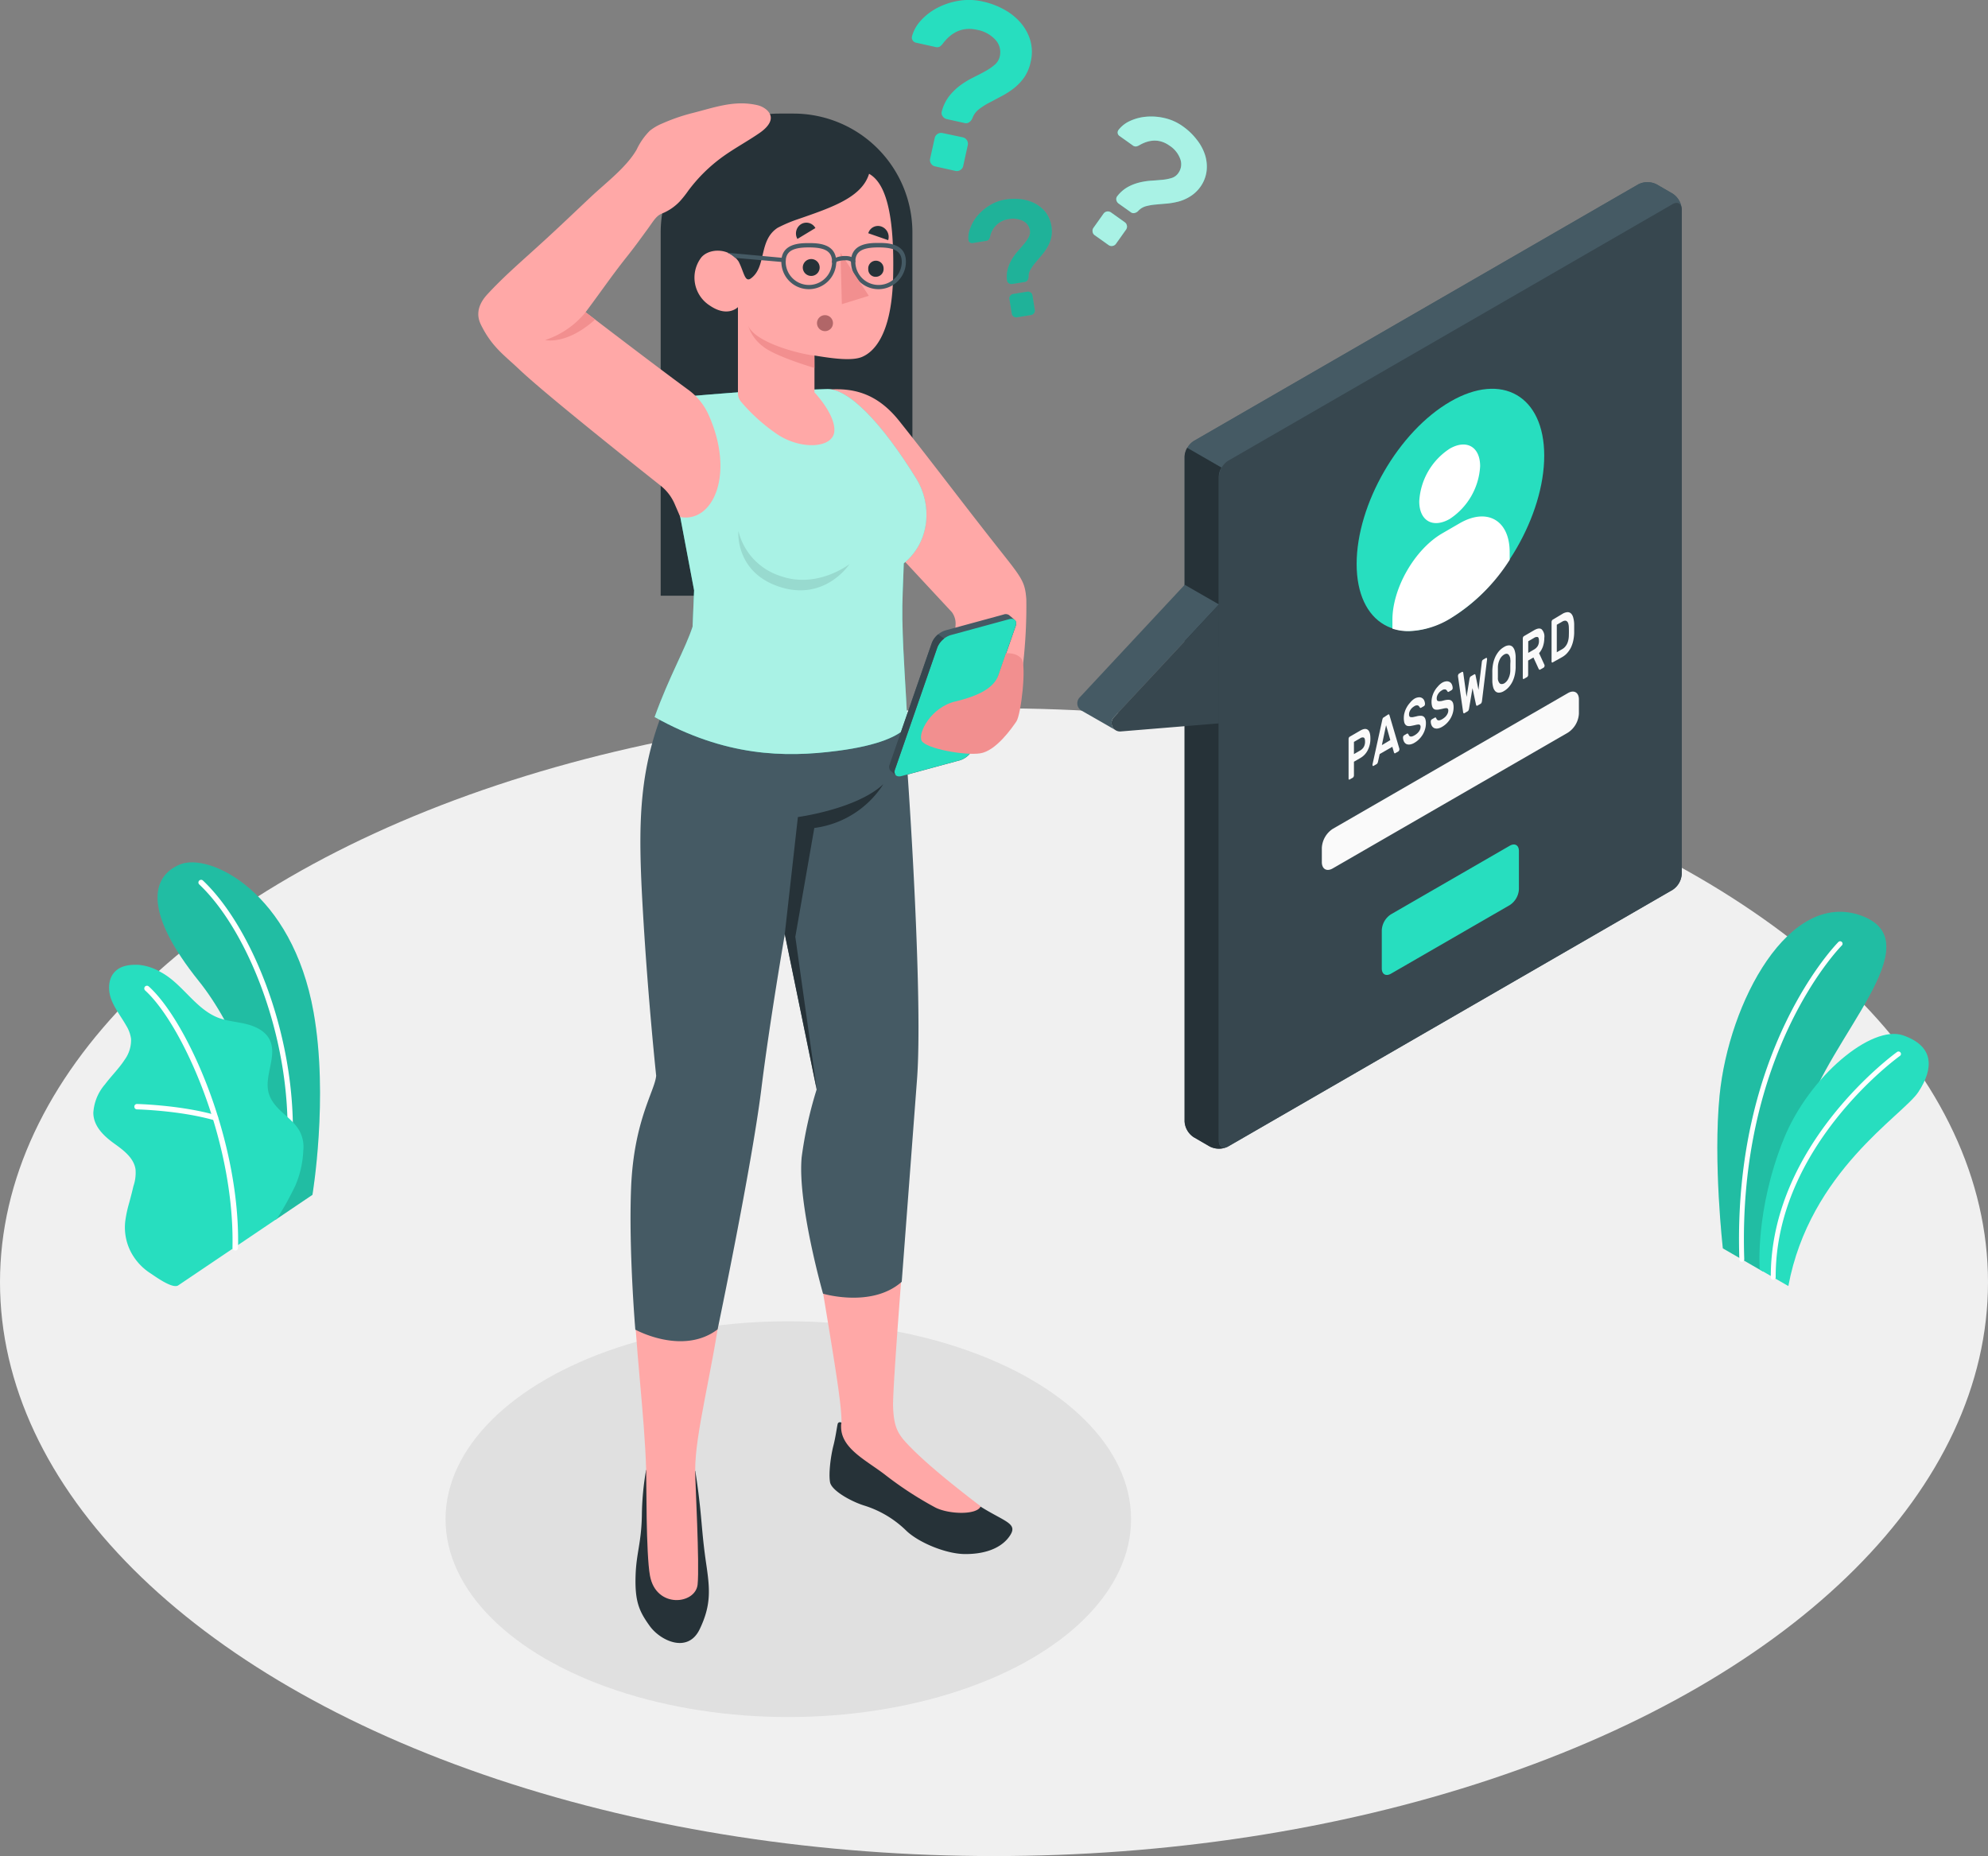 <svg xmlns="http://www.w3.org/2000/svg" viewBox="0 0 471.18 439.91"><rect x="0" y="0" width="471.18" height="439.91" fill="#808080" stroke="none"/><defs><style>.cls-1{fill:#f0f0f0}.cls-2{fill:#e0e0e0}.cls-3{fill:#27debf}.cls-4,.cls-6{opacity:.15}.cls-14,.cls-5{fill:#fff}.cls-7{fill:#455a64}.cls-8{fill:#263238}.cls-9{fill:#37474f}.cls-10{fill:#fafafa}.cls-11{opacity:.2}.cls-12,.cls-14{opacity:.6}.cls-13{fill:#ffa8a7}.cls-15{opacity:.1}.cls-16{fill:#b16668}.cls-17{fill:#f28f8f}</style></defs><title>Asset 1</title><g id="Layer_2" data-name="Layer 2"><g id="Floor"><ellipse id="Floor-2" cx="235.59" cy="303.89" class="cls-1" data-name="Floor" rx="235.59" ry="136.02"/></g><g id="Shadow"><ellipse id="Shadow-2" cx="186.84" cy="360.06" class="cls-2" data-name="Shadow" rx="81.24" ry="46.9"/></g><g id="Plants"><g id="Plants-2" data-name="Plants"><path d="M417.87,301.38l-9.53-5.5s-2.33-20.4-.78-36.2c2.18-22.2,16.52-48.92,33.62-42.64s-7.84,28.88-13.39,47.72S417.87,301.38,417.87,301.38Z" class="cls-3"/><path d="M417.87,301.38l-9.53-5.5s-2.33-20.4-.78-36.2c2.18-22.2,16.52-48.92,33.62-42.64s-7.84,28.88-13.39,47.72S417.87,301.38,417.87,301.38Z" class="cls-4"/><path d="M412.86,299.07h0a.58.58,0,0,0,.55-.6c-1.67-49.33,22.89-74.15,23.13-74.39a.58.58,0,0,0,0-.82.57.57,0,0,0-.81,0c-.26.25-25.17,25.42-23.48,75.25A.58.58,0,0,0,412.86,299.07Z" class="cls-5"/><path d="M423.86,304.81l-6.78-3.91s-1.16-14,5.71-31c6-14.8,20.8-27.09,28.26-24.51s7.27,7.87,3.63,13.42S428.93,277.57,423.86,304.81Z" class="cls-3"/><path d="M420.28,303.33h0a.59.59,0,0,0,.58-.58c-.14-31.2,29.15-52.28,29.45-52.49a.56.56,0,0,0,.13-.8.58.58,0,0,0-.8-.14c-.3.22-30.07,21.65-29.94,53.43A.58.58,0,0,0,420.28,303.33Z" class="cls-5"/></g><g id="Plants-3" data-name="Plants"><path d="M65.25,289.13l8.8-5.94s3.87-23.05.27-43.29c-5.06-28.46-24.69-37.93-31.69-35s-8.5,11.47,4.57,27.72C54.91,242.24,65,262.63,65.25,289.13Z" class="cls-3"/><g class="cls-6"><path d="M65.25,289.13l8.8-5.94s3.87-23.05.27-43.29c-5.06-28.46-24.69-37.93-31.69-35s-8.5,11.47,4.57,27.72C54.91,242.24,65,262.63,65.25,289.13Z"/></g><path d="M68.27,277.73h-.09a.64.64,0,0,1-.56-.71c3.18-26.79-8.13-55.87-20.44-67.44a.64.64,0,0,1,.88-.92c12.53,11.78,24,41.32,20.83,68.51A.65.65,0,0,1,68.27,277.73Z" class="cls-5"/><path d="M42.21,304.67c-1.4.84-5.48-2.19-6.61-2.92A13.44,13.44,0,0,1,31,296.69a12.64,12.64,0,0,1-1.27-7.56,29.89,29.89,0,0,1,.89-4.05c.35-1.31.7-2.62,1-3.94a9.75,9.75,0,0,0,.5-4c-.39-2.67-2.8-4.5-5-6.07-2.42-1.74-4.95-4.06-5-7.28A11.32,11.32,0,0,1,24.89,257c1.5-2,3.3-3.74,4.65-5.82a7.93,7.93,0,0,0,1.52-5,8.2,8.2,0,0,0-1.15-3.11c-1.18-2.08-2.71-4-3.54-6.21s-.77-5.05,1-6.69c1.41-1.36,3.56-1.58,5.51-1.49a12.63,12.63,0,0,1,5.2,1.71c5.17,2.75,8.21,8.75,13.68,10.84,2.11.8,4.41.94,6.6,1.48s4.45,1.61,5.5,3.61c2.07,3.94-1.54,8.92-.06,13.12,1.32,3.71,5,5.07,7.08,8.4a8,8,0,0,1,1,4.88A23.35,23.35,0,0,1,70,281a73,73,0,0,1-4.37,7.87S42.42,304.54,42.21,304.67Z" class="cls-3"/><path d="M55.73,296.38h0a.64.64,0,0,1-.63-.65c.56-25.32-11.9-53-20.72-61a.66.66,0,0,1,0-.91.63.63,0,0,1,.9,0c9,8.1,21.71,36.26,21.14,61.93A.63.63,0,0,1,55.73,296.38Z" class="cls-5"/><path d="M51.06,265.54l-.18,0c-8.18-2.36-18.32-2.6-18.42-2.6a.64.64,0,0,1-.62-.66.61.61,0,0,1,.65-.62c.1,0,10.4.25,18.74,2.66a.62.62,0,0,1,.43.78A.64.64,0,0,1,51.06,265.54Z" class="cls-5"/></g></g><g id="Speech_Bubble" data-name="Speech Bubble"><g id="Speach_Bubble" data-name="Speach Bubble"><path d="M286.75,271.73l-3.79-2.2a4.78,4.78,0,0,1-2.17-3.75V108.27a4.78,4.78,0,0,1,2.16-3.75L388.3,43.69a4.79,4.79,0,0,1,4.33,0l3.79,2.19a4.78,4.78,0,0,1,2.17,3.75V207.15a4.8,4.8,0,0,1-2.16,3.75L291.08,271.73A4.79,4.79,0,0,1,286.75,271.73Z" class="cls-7"/><path d="M398.57,49.28c-.15-1.12-1.06-1.53-2.15-.9L291.08,109.21a4.48,4.48,0,0,0-1.53,1.61l-8.13-4.69a4.43,4.43,0,0,1,1.53-1.62L388.3,43.69a4.79,4.79,0,0,1,4.33,0l3.79,2.19A4.83,4.83,0,0,1,398.57,49.28Z" class="cls-7"/><path d="M290.71,271.9a4.83,4.83,0,0,1-4-.17l-3.8-2.2a4.8,4.8,0,0,1-2.16-3.75V108.26a4.43,4.43,0,0,1,.63-2.13l8.13,4.69a4.37,4.37,0,0,0-.64,2.14V270.48C288.91,271.72,289.69,272.29,290.71,271.9Z" class="cls-8"/><path d="M288.91,113V270.48c0,1.38,1,1.94,2.17,1.25L396.43,210.9a4.8,4.8,0,0,0,2.16-3.75V49.63c0-1.38-1-1.94-2.16-1.25L291.08,109.21A4.78,4.78,0,0,0,288.91,113Z" class="cls-9"/><path d="M264.31,173c-1.36-.81-7.67-4.4-8-4.59a2,2,0,0,1-.43-3.09l24.91-26.72,8.12,4.66L264,170A2,2,0,0,0,264.31,173Z" class="cls-7"/><path d="M288.91,143.27,264,170a2,2,0,0,0,1.63,3.36l23.27-1.91Z" class="cls-9"/><path d="M343.75,95.18C356,88.09,366,93.84,366,108s-10,31.41-22.23,38.5-22.23,1.34-22.23-12.83S331.47,102.27,343.75,95.18Z" class="cls-3"/><path d="M343.6,106.34c4-2.3,7.21-.44,7.21,4.16A16,16,0,0,1,343.6,123c-4,2.29-7.22.43-7.22-4.17A15.93,15.93,0,0,1,343.6,106.34Z" class="cls-5"/><path d="M357.81,130.86c0-7.55-5.31-10.61-11.85-6.84l-4.09,2.37c-6.54,3.77-11.85,13-11.85,20.52V149a12.13,12.13,0,0,0,3.82.59,20.14,20.14,0,0,0,9.91-3,43.81,43.81,0,0,0,14.06-13.9Z" class="cls-5"/><path d="M329.67,216.71l28.16-16.26c1.2-.69,2.17-.13,2.17,1.25v9.07a4.78,4.78,0,0,1-2.17,3.75l-28.16,16.26c-1.2.69-2.17.13-2.17-1.25v-9.07A4.78,4.78,0,0,1,329.67,216.71Z" class="cls-3"/><path d="M315.88,196.45l55.74-32.18c1.43-.83,2.6-.16,2.6,1.5v3.37a5.74,5.74,0,0,1-2.6,4.5l-55.74,32.18c-1.43.83-2.59.16-2.59-1.5V201A5.74,5.74,0,0,1,315.88,196.45Z" class="cls-10"/><path d="M322.4,173.16c.76-.44,1.35-.51,1.77-.2s.63,1,.63,2.06a5.92,5.92,0,0,1-.63,2.79,4.42,4.42,0,0,1-1.77,1.86l-1.5.87v3.23a.76.76,0,0,1-.08.32.46.46,0,0,1-.18.22l-.76.44a.14.14,0,0,1-.18,0,.32.32,0,0,1-.07-.23v-9.36a.77.77,0,0,1,.07-.32.51.51,0,0,1,.18-.22Zm-1.5,5.57,1.45-.84a2.34,2.34,0,0,0,.86-.82,2.48,2.48,0,0,0,.32-1.32c0-.54-.11-.85-.32-.94a1,1,0,0,0-.86.19l-1.45.84Z" class="cls-10"/><path d="M329,169.35c.1-.06.18-.06.23,0a.86.86,0,0,1,.13.3l2.31,7.82v.1a.7.7,0,0,1-.07.31.46.46,0,0,1-.18.22l-.68.39c-.12.08-.21.09-.26,0a.4.4,0,0,1-.1-.18L330,177l-3,1.72-.4,1.84a2.34,2.34,0,0,1-.11.3.56.56,0,0,1-.26.27l-.68.39a.14.14,0,0,1-.18,0,.32.32,0,0,1-.07-.23.37.37,0,0,1,0-.11l2.3-10.48a2.27,2.27,0,0,1,.13-.45A.56.56,0,0,1,328,170Zm.52,6.06-1-3.53-1,4.72Z" class="cls-10"/><path d="M335.16,165.65a2.37,2.37,0,0,1,1.11-.38,1.27,1.27,0,0,1,.8.19,1.22,1.22,0,0,1,.49.58,2.11,2.11,0,0,1,.18.78.66.66,0,0,1-.07.33.48.48,0,0,1-.18.21l-.66.38c-.11.06-.19.08-.24,0a.47.47,0,0,1-.15-.16.73.73,0,0,0-.42-.39,1.13,1.13,0,0,0-.86.23,2.87,2.87,0,0,0-.46.34,2.44,2.44,0,0,0-.39.46,2.53,2.53,0,0,0-.26.52,1.7,1.7,0,0,0-.09.54,1.06,1.06,0,0,0,.09.5.39.39,0,0,0,.3.18,1.64,1.64,0,0,0,.56,0l.87-.19a3.28,3.28,0,0,1,1-.12,1.12,1.12,0,0,1,.67.22,1.19,1.19,0,0,1,.38.59,3.13,3.13,0,0,1,.13,1,4.73,4.73,0,0,1-.19,1.32,5.35,5.35,0,0,1-.53,1.26,5.76,5.76,0,0,1-.86,1.12,5.15,5.15,0,0,1-1.14.89,2.87,2.87,0,0,1-1,.39,1.61,1.61,0,0,1-.86-.07,1.3,1.3,0,0,1-.59-.55,2.24,2.24,0,0,1-.26-1,.71.71,0,0,1,.07-.32.53.53,0,0,1,.19-.22l.65-.38c.11-.06.19-.08.25,0s.1.08.14.17a1.35,1.35,0,0,0,.16.29.53.53,0,0,0,.25.19,1,1,0,0,0,.4,0,2.35,2.35,0,0,0,.6-.26,3.19,3.19,0,0,0,.55-.38,2.68,2.68,0,0,0,.78-1,1.68,1.68,0,0,0,.12-.63.58.58,0,0,0-.13-.44.5.5,0,0,0-.4-.12,3.41,3.41,0,0,0-.67.11c-.26.06-.56.13-.91.19a2.4,2.4,0,0,1-.82.06.89.89,0,0,1-.58-.25,1.28,1.28,0,0,1-.35-.62,4.27,4.27,0,0,1-.11-1.05,4.51,4.51,0,0,1,.19-1.31,5.24,5.24,0,0,1,.52-1.24,5.54,5.54,0,0,1,.78-1.07A4.2,4.2,0,0,1,335.16,165.65Z" class="cls-10"/><path d="M341.73,161.86a2.37,2.37,0,0,1,1.11-.38,1.36,1.36,0,0,1,.8.19,1.26,1.26,0,0,1,.48.58,2.11,2.11,0,0,1,.18.78.55.55,0,0,1-.07.33.48.48,0,0,1-.18.21l-.66.38c-.1.06-.18.08-.24,0a.38.38,0,0,1-.14-.16.78.78,0,0,0-.43-.39,1.11,1.11,0,0,0-.85.23,2.55,2.55,0,0,0-.47.34,2.39,2.39,0,0,0-.38.46,2.11,2.11,0,0,0-.26.52,1.71,1.71,0,0,0-.1.54,1.06,1.06,0,0,0,.09.5.39.39,0,0,0,.3.18,1.63,1.63,0,0,0,.56,0c.24,0,.52-.11.87-.19a3.7,3.7,0,0,1,1-.12,1.1,1.1,0,0,1,.67.22,1.28,1.28,0,0,1,.39.59,3.48,3.48,0,0,1,.12,1,4.73,4.73,0,0,1-.19,1.32,5.35,5.35,0,0,1-.53,1.26,5.73,5.73,0,0,1-.86,1.13,5.29,5.29,0,0,1-1.13.88,2.91,2.91,0,0,1-1,.39,1.58,1.58,0,0,1-.85-.07,1.27,1.27,0,0,1-.6-.55,2.12,2.12,0,0,1-.25-1,.52.52,0,0,1,.07-.32.46.46,0,0,1,.18-.22l.66-.38c.1-.06.19-.08.24-.05a.25.25,0,0,1,.14.18,2.54,2.54,0,0,0,.16.28.55.55,0,0,0,.26.19,1,1,0,0,0,.4,0,2.35,2.35,0,0,0,.6-.26,3.56,3.56,0,0,0,.54-.38,2.32,2.32,0,0,0,.46-.48,2.61,2.61,0,0,0,.32-.56,1.68,1.68,0,0,0,.12-.63.58.58,0,0,0-.13-.44.5.5,0,0,0-.4-.12,3.22,3.22,0,0,0-.66.11c-.26.06-.57.13-.91.19a2.46,2.46,0,0,1-.83.06.91.91,0,0,1-.58-.25,1.27,1.27,0,0,1-.34-.62,3.79,3.79,0,0,1-.12-1,4.94,4.94,0,0,1,.19-1.31,5.69,5.69,0,0,1,.52-1.24,5.19,5.19,0,0,1,.79-1.07A4,4,0,0,1,341.73,161.86Z" class="cls-10"/><path d="M349,163.11l-.81,4.79a1.77,1.77,0,0,1-.12.42.51.51,0,0,1-.21.26l-.76.45c-.1.05-.17.05-.22,0a.49.49,0,0,1-.11-.29l-1.21-8.44s0-.08,0-.11a.79.79,0,0,1,.08-.32.51.51,0,0,1,.18-.22l.69-.4a.19.19,0,0,1,.18,0c.06,0,.1.1.12.23l.79,5.69.69-4.27a1.4,1.4,0,0,1,.09-.31.53.53,0,0,1,.24-.3l.77-.45q.17-.09.24,0a.5.5,0,0,1,.09.2l.7,3.47.79-6.6a1,1,0,0,1,.11-.37.66.66,0,0,1,.18-.19l.69-.4a.14.14,0,0,1,.18,0,.29.29,0,0,1,.08.23.57.57,0,0,1,0,.12l-1.2,9.83a1.72,1.72,0,0,1-.11.42.58.58,0,0,1-.22.26l-.77.44c-.09.06-.16,0-.21,0a1.41,1.41,0,0,1-.12-.29Z" class="cls-10"/><path d="M353.7,158.87a10.32,10.32,0,0,1,.2-1.65,7.73,7.73,0,0,1,.51-1.54,6.39,6.39,0,0,1,.85-1.33,4.52,4.52,0,0,1,1.21-1,2.27,2.27,0,0,1,1.19-.39,1.24,1.24,0,0,1,.85.35,2.32,2.32,0,0,1,.51.95,5.74,5.74,0,0,1,.21,1.41c0,.19,0,.39,0,.61s0,.44,0,.68,0,.47,0,.69,0,.43,0,.62a10.07,10.07,0,0,1-.2,1.64,7.52,7.52,0,0,1-.51,1.54,5.83,5.83,0,0,1-.86,1.33,4.52,4.52,0,0,1-1.19,1,2.38,2.38,0,0,1-1.21.39,1.19,1.19,0,0,1-.85-.34,2.2,2.2,0,0,1-.51-.95,6.38,6.38,0,0,1-.2-1.41c0-.18,0-.38,0-.6s0-.45,0-.69,0-.46,0-.69S353.69,159.06,353.7,158.87Zm4.26-2.39a1.82,1.82,0,0,0-.44-1.36c-.26-.23-.62-.22-1,0a2.67,2.67,0,0,0-1.06,1.18,4.4,4.4,0,0,0-.44,1.87c0,.37,0,.78,0,1.23s0,.85,0,1.21a1.81,1.81,0,0,0,.44,1.36c.26.22.62.21,1.06,0a2.68,2.68,0,0,0,1-1.17,4.32,4.32,0,0,0,.44-1.86c0-.38,0-.79,0-1.24S358,156.84,358,156.48Z" class="cls-10"/><path d="M363.62,149.36c.79-.45,1.38-.52,1.79-.19a2.45,2.45,0,0,1,.61,2,6.41,6.41,0,0,1-.31,2,5,5,0,0,1-.93,1.64l1.3,2.83a.78.78,0,0,1,0,.14.58.58,0,0,1-.06.26.39.39,0,0,1-.14.18l-.8.46c-.13.08-.22.08-.28,0a.68.68,0,0,1-.13-.18l-1.23-2.67-1.25.73v3.37a.74.74,0,0,1-.07.32.59.59,0,0,1-.18.22l-.76.44a.14.14,0,0,1-.18,0,.29.29,0,0,1-.08-.23V151.3A.76.76,0,0,1,361,151a.46.46,0,0,1,.18-.22Zm-1.41,5.38,1.36-.79a2.52,2.52,0,0,0,.86-.79,2.26,2.26,0,0,0,.32-1.28c0-.54-.11-.84-.32-.9a1.18,1.18,0,0,0-.86.22l-1.36.79Z" class="cls-10"/><path d="M370.29,145.51a2.65,2.65,0,0,1,1.21-.42,1.2,1.2,0,0,1,.85.31,2.1,2.1,0,0,1,.53,1,6.36,6.36,0,0,1,.22,1.52c0,.7,0,1.42,0,2.15a10,10,0,0,1-.22,1.77,7.42,7.42,0,0,1-.52,1.57,5.9,5.9,0,0,1-.84,1.28,4.6,4.6,0,0,1-1.18,1L368,157a.14.14,0,0,1-.18,0,.29.29,0,0,1-.08-.23v-9.35a.76.76,0,0,1,.08-.32.46.46,0,0,1,.18-.22Zm1.54,3.11a3.13,3.13,0,0,0-.12-.8,1.09,1.09,0,0,0-.29-.52.65.65,0,0,0-.48-.19,1.42,1.42,0,0,0-.7.24l-1.26.72v6.52l1.31-.75a2.6,2.6,0,0,0,.67-.56,3.19,3.19,0,0,0,.47-.72,4.12,4.12,0,0,0,.28-.86,5,5,0,0,0,.12-.94C371.86,150,371.86,149.32,371.83,148.62Z" class="cls-10"/></g></g><g id="Question_Marks" data-name="Question Marks"><g id="Question_Marks-2" data-name="Question Marks"><path d="M233,.38a18.4,18.4,0,0,1,4.94,1.85,14.19,14.19,0,0,1,3.93,3.12,11.41,11.41,0,0,1,2.32,4.2,10,10,0,0,1,.1,5.09,10.36,10.36,0,0,1-1.55,3.72,12.4,12.4,0,0,1-2.44,2.56,19.45,19.45,0,0,1-2.91,1.87l-2.88,1.53A15.76,15.76,0,0,0,232,25.91,4.72,4.72,0,0,0,230.48,28a2.14,2.14,0,0,1-.73.94,1.28,1.28,0,0,1-1.1.23l-4.24-.94a1.57,1.57,0,0,1-1-.69,1.29,1.29,0,0,1-.19-1.15A10.12,10.12,0,0,1,225,22.74a14.12,14.12,0,0,1,2.61-2.52,20,20,0,0,1,3-1.82c1-.52,2-1,2.87-1.5a12.48,12.48,0,0,0,2.27-1.55,3.61,3.61,0,0,0,1.21-2,4.32,4.32,0,0,0-1-3.88,7.75,7.75,0,0,0-4.44-2.41q-4.74-1.05-8,3.2a3.43,3.43,0,0,1-.78.79,1.48,1.48,0,0,1-1.11.07l-4.51-1a1.24,1.24,0,0,1-.79-.52,1.22,1.22,0,0,1-.17-1,8.94,8.94,0,0,1,2.08-3.72,13.93,13.93,0,0,1,3.89-3,16.81,16.81,0,0,1,5.11-1.7A14.72,14.72,0,0,1,233,.38Zm-4.79,32.17a1.56,1.56,0,0,1,1.17,1.84l-1.08,4.9a1.48,1.48,0,0,1-.68,1,1.46,1.46,0,0,1-1.16.22l-4.8-1.07a1.45,1.45,0,0,1-1-.68,1.47,1.47,0,0,1-.21-1.15l1.09-4.91a1.56,1.56,0,0,1,1.84-1.17Z" class="cls-3"/><path d="M238.31,47.29a12.69,12.69,0,0,1,3.64-.08,10,10,0,0,1,3.32,1,8,8,0,0,1,2.56,2.1,7.59,7.59,0,0,1,1.32,6,8.24,8.24,0,0,1-.91,2.27,12.63,12.63,0,0,1-1.38,1.94l-1.45,1.72a10.86,10.86,0,0,0-1.17,1.65,3.09,3.09,0,0,0-.46,1.71,1.69,1.69,0,0,1-.23.8.94.94,0,0,1-.65.42l-3,.49a1.12,1.12,0,0,1-.81-.19.88.88,0,0,1-.41-.69,6.76,6.76,0,0,1,.2-2.77,9.7,9.7,0,0,1,1-2.29,13.27,13.27,0,0,1,1.44-1.93c.53-.59,1-1.16,1.46-1.7a8.51,8.51,0,0,0,1.06-1.57,2.51,2.51,0,0,0,.27-1.58,3,3,0,0,0-1.65-2.23,5.39,5.39,0,0,0-3.46-.42,5.2,5.2,0,0,0-4.33,4.11,2.26,2.26,0,0,1-.3.71,1.06,1.06,0,0,1-.68.33l-3.16.51a.86.86,0,0,1-.64-.13.82.82,0,0,1-.35-.58A6,6,0,0,1,230,54a9.59,9.59,0,0,1,1.72-2.92,11.76,11.76,0,0,1,2.84-2.4A10.22,10.22,0,0,1,238.31,47.29Zm5.16,21.84a1.06,1.06,0,0,1,.79.19,1,1,0,0,1,.44.69l.56,3.43a1.07,1.07,0,0,1-.88,1.22l-3.35.55a1.07,1.07,0,0,1-.79-.19,1,1,0,0,1-.43-.69l-.56-3.43a1,1,0,0,1,.19-.79,1,1,0,0,1,.69-.43Z" class="cls-3"/><g class="cls-11"><path d="M238.31,47.29a12.69,12.69,0,0,1,3.64-.08,10,10,0,0,1,3.32,1,8,8,0,0,1,2.56,2.1,7.59,7.59,0,0,1,1.32,6,8.24,8.24,0,0,1-.91,2.27,12.63,12.63,0,0,1-1.38,1.94l-1.45,1.72a10.86,10.86,0,0,0-1.17,1.65,3.09,3.09,0,0,0-.46,1.71,1.69,1.69,0,0,1-.23.8.94.94,0,0,1-.65.42l-3,.49a1.12,1.12,0,0,1-.81-.19.88.88,0,0,1-.41-.69,6.76,6.76,0,0,1,.2-2.77,9.7,9.7,0,0,1,1-2.29,13.27,13.27,0,0,1,1.44-1.93c.53-.59,1-1.16,1.46-1.7a8.51,8.51,0,0,0,1.06-1.57,2.51,2.51,0,0,0,.27-1.58,3,3,0,0,0-1.65-2.23,5.39,5.39,0,0,0-3.46-.42,5.2,5.2,0,0,0-4.33,4.11,2.26,2.26,0,0,1-.3.71,1.06,1.06,0,0,1-.68.33l-3.16.51a.86.86,0,0,1-.64-.13.82.82,0,0,1-.35-.58A6,6,0,0,1,230,54a9.59,9.59,0,0,1,1.72-2.92,11.76,11.76,0,0,1,2.84-2.4A10.22,10.22,0,0,1,238.31,47.29Zm5.16,21.84a1.06,1.06,0,0,1,.79.19,1,1,0,0,1,.44.69l.56,3.43a1.07,1.07,0,0,1-.88,1.22l-3.35.55a1.07,1.07,0,0,1-.79-.19,1,1,0,0,1-.43-.69l-.56-3.43a1,1,0,0,1,.19-.79,1,1,0,0,1,.69-.43Z"/></g><path d="M266.58,52.67a1.22,1.22,0,0,1,.51.82,1.2,1.2,0,0,1-.21.94l-2.38,3.35a1.22,1.22,0,0,1-.82.51,1.2,1.2,0,0,1-.94-.21l-3.28-2.33a1.17,1.17,0,0,1-.5-.82,1.2,1.2,0,0,1,.21-.94l2.38-3.35a1.27,1.27,0,0,1,1.76-.3ZM280.43,30a15,15,0,0,1,3.14,3,11.55,11.55,0,0,1,2,3.6,9.21,9.21,0,0,1,.41,3.9,8.15,8.15,0,0,1-1.54,3.87A8.43,8.43,0,0,1,282,46.61a10.15,10.15,0,0,1-2.65,1.15,17.8,17.8,0,0,1-2.78.49c-.94.07-1.83.15-2.66.23a13,13,0,0,0-2.36.41A3.86,3.86,0,0,0,269.77,50a1.7,1.7,0,0,1-.85.48,1,1,0,0,1-.9-.18l-2.9-2.06a1.32,1.32,0,0,1-.53-.83,1.07,1.07,0,0,1,.23-.93,8.31,8.31,0,0,1,2.49-2.16,11.42,11.42,0,0,1,2.76-1.07,16.43,16.43,0,0,1,2.83-.43q1.41-.09,2.64-.21a10.41,10.41,0,0,0,2.21-.44A3,3,0,0,0,279.29,41a3.55,3.55,0,0,0,.47-3.25,6.35,6.35,0,0,0-2.57-3.23q-3.24-2.31-7.07-.15a2.5,2.5,0,0,1-.84.34,1.18,1.18,0,0,1-.86-.29l-3.08-2.19a1,1,0,0,1-.43-.65,1,1,0,0,1,.19-.78,7.09,7.09,0,0,1,2.75-2.14,11.4,11.4,0,0,1,3.88-1,13.9,13.9,0,0,1,4.4.35A12,12,0,0,1,280.43,30Z" class="cls-3"/><g class="cls-12"><path d="M266.58,52.67a1.22,1.22,0,0,1,.51.82,1.2,1.2,0,0,1-.21.94l-2.38,3.35a1.22,1.22,0,0,1-.82.51,1.2,1.2,0,0,1-.94-.21l-3.28-2.33a1.17,1.17,0,0,1-.5-.82,1.2,1.2,0,0,1,.21-.94l2.38-3.35a1.27,1.27,0,0,1,1.76-.3ZM280.43,30a15,15,0,0,1,3.14,3,11.55,11.55,0,0,1,2,3.6,9.21,9.21,0,0,1,.41,3.9,8.15,8.15,0,0,1-1.54,3.87A8.43,8.43,0,0,1,282,46.61a10.15,10.15,0,0,1-2.65,1.15,17.8,17.8,0,0,1-2.78.49c-.94.07-1.83.15-2.66.23a13,13,0,0,0-2.36.41A3.86,3.86,0,0,0,269.77,50a1.7,1.7,0,0,1-.85.48,1,1,0,0,1-.9-.18l-2.9-2.06a1.32,1.32,0,0,1-.53-.83,1.07,1.07,0,0,1,.23-.93,8.31,8.31,0,0,1,2.49-2.16,11.42,11.42,0,0,1,2.76-1.07,16.43,16.43,0,0,1,2.83-.43q1.41-.09,2.64-.21a10.41,10.41,0,0,0,2.21-.44A3,3,0,0,0,279.29,41a3.55,3.55,0,0,0,.47-3.25,6.35,6.35,0,0,0-2.57-3.23q-3.24-2.31-7.07-.15a2.5,2.5,0,0,1-.84.34,1.18,1.18,0,0,1-.86-.29l-3.08-2.19a1,1,0,0,1-.43-.65,1,1,0,0,1,.19-.78,7.09,7.09,0,0,1,2.75-2.14,11.4,11.4,0,0,1,3.88-1,13.9,13.9,0,0,1,4.4.35A12,12,0,0,1,280.43,30Z" class="cls-5"/></g></g></g><g id="Character"><g id="Character-2" data-name="Character"><path d="M192.12,141.19H156.59V55.11a28.19,28.19,0,0,1,28.19-28.19h3.28a28.19,28.19,0,0,1,28.19,28.19v62A24.13,24.13,0,0,1,192.12,141.19Z" class="cls-8"/><path d="M153.13,348.42a66.14,66.14,0,0,0-1,10.8c-.13,6.56-1.33,8.89-1.49,14.27-.19,6.15.88,8.46,3.37,11.91s9,6.6,11.82.75,2.41-9.67,1.52-15.7c-.91-6.24-1-9.68-1.56-14.44-.46-4.19-1-7.38-1-7.38Z" class="cls-8"/><path d="M171.75,304.85l-21.6-.39c.32,14.42,2.61,30.43,3,44,.08,2.55-.06,19.79.9,25,1.45,7.88,10.79,6.81,11.29,2.1s-.6-24.84-.57-26.92c-.09-8.68,4-23.33,6.11-38.9C171,309,171.65,305.6,171.75,304.85Z" class="cls-13"/><path d="M199.5,337.2s-.85-.46-1,.45c-.21,1.08-.53,3.32-1,5.09-.62,2.47-1.14,6.54-.77,8.56s5.07,4.6,8.12,5.54a24.74,24.74,0,0,1,10,6c3,2.84,9.53,5.52,14,5.49,5.25,0,8.91-1.75,10.64-4.56s-1.58-3.15-7.58-7l-4.65-3c-9.51-6.21-13-9.53-15.67-15.74Z" class="cls-8"/><path d="M211.67,333.36c-.16-4.47,2.9-42.35,2.9-42.35l-20.51,9.35c4.39,26.23,5.33,32.41,5.4,36.7h0a3.81,3.81,0,0,0-.11,1.1c0,5.09,5.77,7.84,10.25,11.24a84.25,84.25,0,0,0,12.13,7.92c3.26,1.63,9.88,1.78,10.7-.31-5.46-4.17-13.4-10.41-17.74-15.17C212.62,339.57,211.83,337.82,211.67,333.36Z" class="cls-13"/><path d="M159,164.14c-7.88,17.3-7.88,30.67-6.57,52.74,1.19,20.25,3.09,38.07,3.09,38.07-.3,3.59-5.29,10.6-5.94,26.48-.6,14.84,1,33.71,1,33.71s11.21,6.21,19.5-.06c0,0,8-38.19,10.34-56.76,2-16.22,5.6-36.93,5.6-36.93l7.53,36.84a96,96,0,0,0-3.54,16c-1.06,10.93,5.06,32.39,5.06,32.39s11.58,3.45,18.65-2.82c0,0,2.64-34.89,3.63-48.05,1.32-17.63-1.46-65.35-3.63-90.62Z" class="cls-7"/><path d="M186,221.39l3.11-27.74s13.94-1.86,20.26-7.8A22.9,22.9,0,0,1,193,196.24l-4.5,25.8,5.09,36.19Z" class="cls-8"/><path d="M242.49,157.32a120.34,120.34,0,0,0,.76-15.25c-.31-4.4-1.1-5.11-7.25-12.91-8.3-10.53-15.39-20-22.89-29.41-5.36-6.72-11-7.75-16.48-7.45-3.84.21,3.66,18.68,7.43,29.61l21.55,23.18a4.6,4.6,0,0,1,.86,3.17L225.15,168l6.45,8.64S241.37,168.2,242.49,157.32Z" class="cls-13"/><path d="M175.87,92.9h0c-4.17.29-11.75.95-11.75.95-4.37,2.44-5.48,4.45-6.29,10.26-.35,2.47,1.67,9.06,3.4,18.43l3.28,17.37-.36,8.62c-1.7,5.26-5.55,11.79-9,21.42,16.7,9.32,30.7,9.67,43.4,8,9.68-1.25,14.81-3.59,16.52-5.91-.36-9.51-1-15.39-1.2-25.33-.07-4.17.18-8.39.34-13.19,6.5-5.34,6.58-14.21,3-20-8.23-13.33-16.24-21.72-21.54-21.29Z" class="cls-3"/><path d="M175.87,92.9h0c-4.17.29-11.75.95-11.75.95-4.37,2.44-5.48,4.45-6.29,10.26-.35,2.47,1.67,9.06,3.4,18.43l3.28,17.37-.36,8.62c-1.7,5.26-5.55,11.79-9,21.42,16.7,9.32,30.7,9.67,43.4,8,9.68-1.25,14.81-3.59,16.52-5.91-.36-9.51-1-15.39-1.2-25.33-.07-4.17.18-8.39.34-13.19,6.5-5.34,6.58-14.21,3-20-8.23-13.33-16.24-21.72-21.54-21.29Z" class="cls-14"/><path d="M201.34,133.7s-7.62,5.92-16.33,2.83a14.88,14.88,0,0,1-10-10.69s-.92,9.95,10.05,13.34C195.69,142.45,201.34,133.7,201.34,133.7Z" class="cls-15"/><path d="M211.68,65.59c-.33,14.44-5,18-7.36,19s-6.88.4-11.28-.33V93s5.08,5.32,4.7,9.29-8,4.42-13.68.53a43,43,0,0,1-8.43-7.61,3.09,3.09,0,0,1-.73-2V72.79s-2.41,2.55-6.67-.37a7.86,7.86,0,0,1-2-11.42c1.86-2.19,6.58-2.34,8.84,1,1.28,2.49,1.45,5,2.88,4,3.8-2.74,1.76-9,6.35-12h0a33,33,0,0,1,4.68-2c8.19-2.83,15.29-5.21,17-10.81C209.2,43,212.08,48.56,211.68,65.59Z" class="cls-13"/><circle cx="195.53" cy="76.59" r="1.9" class="cls-16"/><path d="M194.27,63.4a2,2,0,1,1-2.1-2A2,2,0,0,1,194.27,63.4Z" class="cls-8"/><path d="M209.42,63.6a1.85,1.85,0,0,1-1.72,2,1.74,1.74,0,0,1-1.91-1.8,1.82,1.82,0,1,1,3.63-.17Z" class="cls-8"/><path d="M191.7,68.54a6.51,6.51,0,0,1-6.51-6.5c0-4.42,4.56-4.42,6.51-4.42s6.5,0,6.5,4.42A6.51,6.51,0,0,1,191.7,68.54Zm0-9.9c-3.95,0-5.48,1-5.48,3.4a5.48,5.48,0,0,0,11,0C197.18,59.6,195.64,58.64,191.7,58.64Z" class="cls-7"/><path d="M208.21,68.54A6.51,6.51,0,0,1,201.7,62c0-4.42,4.56-4.42,6.51-4.42s6.5,0,6.5,4.42A6.51,6.51,0,0,1,208.21,68.54Zm0-9.9c-3.94,0-5.48,1-5.48,3.4a5.48,5.48,0,1,0,11,0C213.69,59.6,212.15,58.64,208.21,58.64Z" class="cls-7"/><polygon points="199.21 59.94 199.53 72.09 205.92 70.11 199.21 59.94" class="cls-17"/><path d="M193,84.29c-4.64-.61-14.19-3.35-15.68-7.13A9.78,9.78,0,0,0,180.7,82c2.85,2.45,12.33,5.2,12.33,5.2Z" class="cls-17"/><path d="M193.26,54.05,189,56.63a2.61,2.61,0,0,1,.86-3.5A2.43,2.43,0,0,1,193.26,54.05Z" class="cls-8"/><path d="M210.51,56.92l-4.72-1.64a2.4,2.4,0,0,1,3.1-1.59A2.62,2.62,0,0,1,210.51,56.92Z" class="cls-8"/><path d="M197.69,62.56a.51.51,0,0,1-.51-.52c0-.83,1.64-1.37,3.12-1.37s2.43.54,2.43,1.37a.52.52,0,0,1-1,0,2.06,2.06,0,0,0-1.4-.34,5.91,5.91,0,0,0-2.1.35A.51.51,0,0,1,197.69,62.56Z" class="cls-7"/><path d="M185.72,62.12h-.06l-11.43-1a5.54,5.54,0,0,0-1.87-1.22l13.42,1.24a.52.52,0,0,1,.45.57A.51.51,0,0,1,185.72,62.12Z" class="cls-7"/><path d="M138.79,74c3.74-5,6.29-8.77,9.7-13.05,1.94-2.43,3.18-4.17,5-6.66,1.28-1.72,2-3.17,3.46-3.7a12,12,0,0,0,4.17-2.86,25.11,25.11,0,0,0,2-2.52,37.6,37.6,0,0,1,7.56-7.61c3-2.26,6.35-4,9.44-6.15,1.84-1.29,3.81-3.43,1.57-5.43a5.21,5.21,0,0,0-2.39-1.14c-5.45-1.19-10.19.68-15.52,2A44.94,44.94,0,0,0,157,29.25,12.05,12.05,0,0,0,154,31a15.83,15.83,0,0,0-3.09,4.42c-2.39,4.21-7.35,7.93-10.84,11.22C136,50.46,132.34,54,127.67,58.23c-4.2,3.83-8.31,7.35-12.16,11.53-3.19,3.45-2,6.15-1.58,7.09,2.6,5.34,5.51,7.26,9,10.57,6,5.73,26.75,22.22,33.62,27.67a11.14,11.14,0,0,1,3.37,4.4l1.32,3.05c7.84,1.44,13.07-10.33,6.58-24.5A14.87,14.87,0,0,0,163,92.29C154.85,86.32,138.79,74,138.79,74Z" class="cls-13"/><path d="M138.79,74a20.63,20.63,0,0,1-9.58,6.59s5,1.28,11.85-4.87Z" class="cls-17"/><path d="M240.45,146.89h0l-1.28-1.1h0a1.43,1.43,0,0,0-1.31-.14L224,149.43a5.12,5.12,0,0,0-3.12,2.92l-10,28.83a1.32,1.32,0,0,0,.18,1.47h0l1.32,1.14v0a1.42,1.42,0,0,0,1.33.16l13.89-3.77a5.12,5.12,0,0,0,3.12-2.92c2-5.67,8-23.16,10-28.83C241,147.7,240.83,147.17,240.45,146.89Z" class="cls-7"/><path d="M212.16,182.28l10-28.83a5.08,5.08,0,0,1,3.12-2.91l13.88-3.78c1.29-.35,2,.39,1.54,1.65-2,5.67-8,23.16-10,28.83a5.12,5.12,0,0,1-3.12,2.92l-13.89,3.77C212.42,184.28,211.73,183.54,212.16,182.28Z" class="cls-3"/><path d="M223.77,151.34a5,5,0,0,0-1.62,2.12l-10,28.82a1.36,1.36,0,0,0,.14,1.44l-1.24-1.06h0a1.32,1.32,0,0,1-.19-1.48l10-28.83a4.91,4.91,0,0,1,1.49-2Z" class="cls-9"/><path d="M236.64,160c-1,2.93-4.47,4.89-10.21,6.25s-8.91,7.45-8,9.3,10.19,3.58,13.9,3,7.43-5.89,8.56-7.55,2.43-13.24,1.24-14.83-3.7-1.34-3.7-1.34Z" class="cls-17"/></g></g></g></svg>